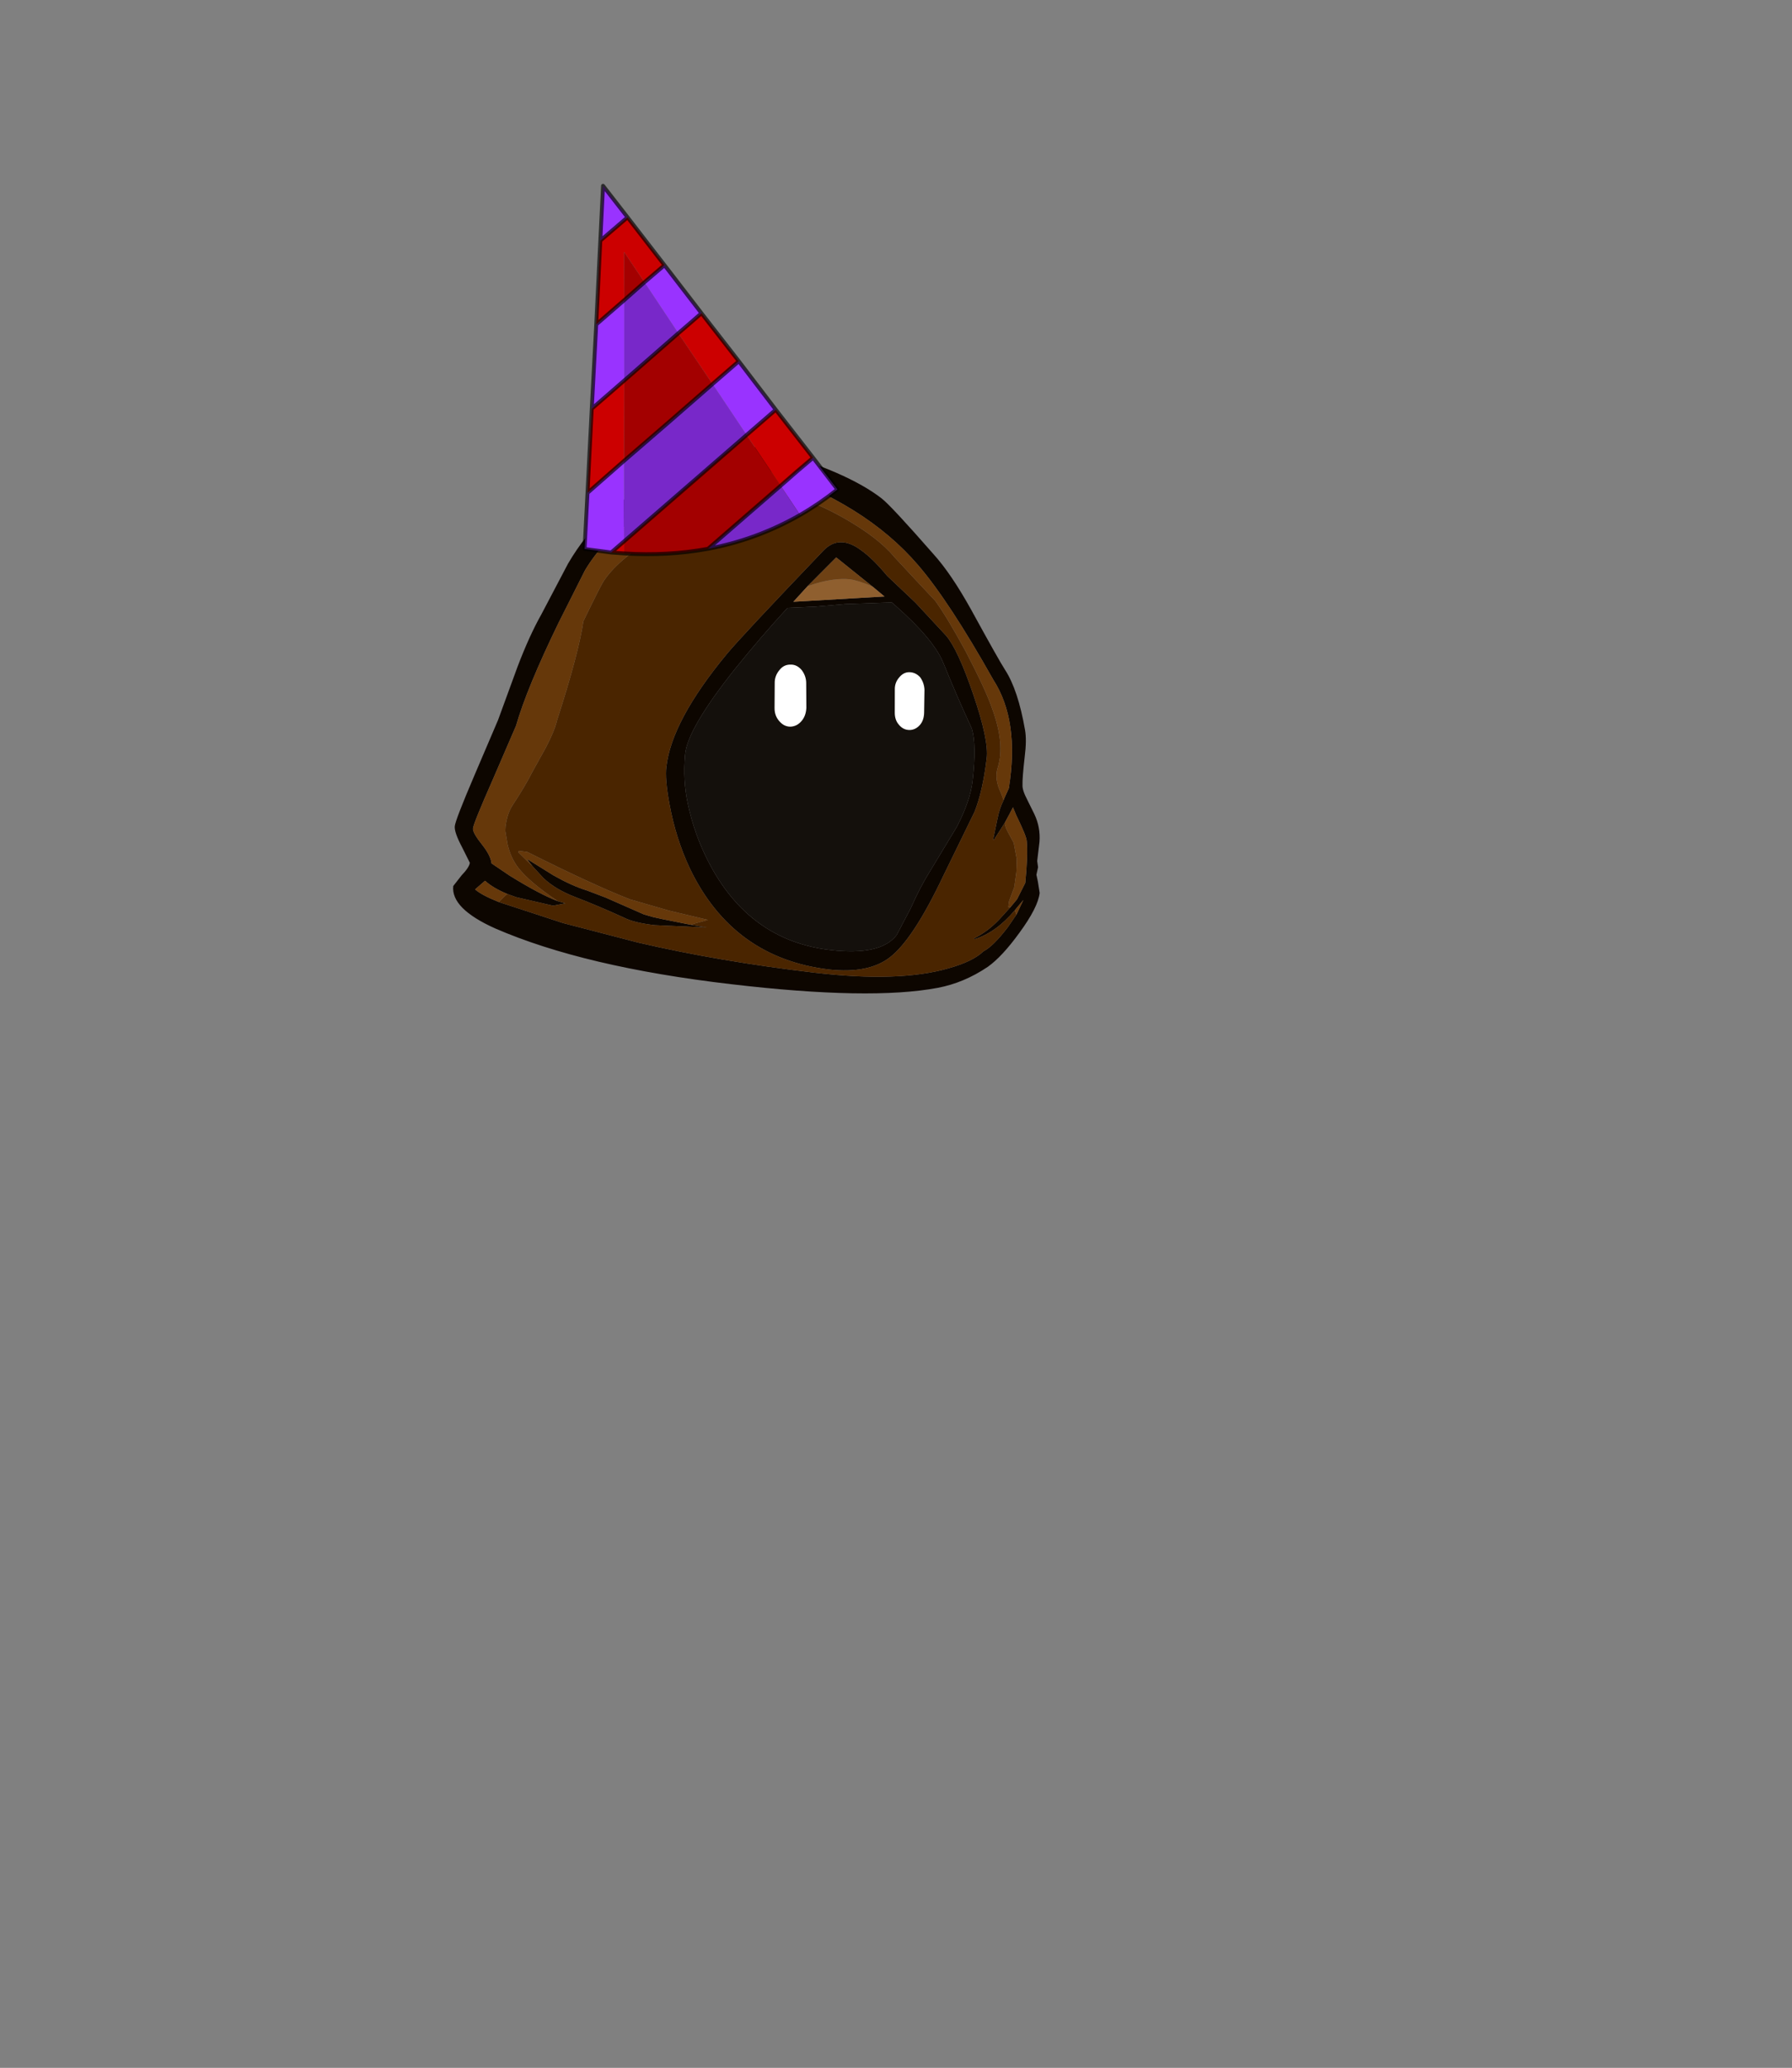 <?xml version="1.0" encoding="UTF-8" standalone="no"?>
<svg xmlns:xlink="http://www.w3.org/1999/xlink" height="531.5px" width="460.6px" xmlns="http://www.w3.org/2000/svg">
  <rect width="100%" height="100%" fill="#808080" stroke="none"/>
  <g transform="matrix(1.0, 0.0, 0.0, 1.0, 193.65, 334.05)">
    <use height="88.55" transform="matrix(1.567, 0.088, -0.088, 1.567, -71.059, -223.164)" width="96.25" xlink:href="#shape0"/>
    <use height="95.7" transform="matrix(1.0, 0.0, 0.0, 1.0, -43.9, -286.8)" width="66.0" xlink:href="#shape1"/>
  </g>
  <defs>
    <g id="shape0" transform="matrix(1.0, 0.0, 0.0, 1.0, 45.35, 44.9)">
      <path d="M30.4 -29.05 Q33.5 -26.0 37.15 -20.2 42.1 -12.25 43.2 -10.75 45.5 -7.6 47.0 -1.15 47.4 0.5 47.2 3.3 47.0 6.8 47.1 7.9 47.1 8.75 48.0 10.25 L49.3 12.55 Q50.45 14.65 50.4 17.05 L50.2 20.2 50.4 21.2 50.2 22.45 50.5 23.55 50.9 25.4 Q50.75 27.8 47.95 32.1 45.35 36.15 43.1 37.95 39.35 40.8 35.1 41.85 24.2 44.55 1.3 43.15 -22.9 41.7 -37.8 36.2 -45.25 33.35 -45.05 29.65 L-43.8 27.85 Q-42.6 26.45 -42.55 25.7 L-43.95 23.25 Q-45.4 20.85 -45.35 19.85 -45.3 18.8 -42.6 11.35 L-39.25 2.1 -36.55 -6.8 Q-34.9 -12.0 -33.15 -15.55 L-29.25 -24.1 Q-26.75 -29.0 -22.95 -33.0 -17.6 -38.45 -8.9 -42.15 -0.75 -45.7 2.65 -44.65 15.6 -41.7 21.45 -37.65 23.1 -36.5 30.4 -29.05 M18.55 -29.0 Q20.55 -27.75 23.05 -25.05 L27.9 -20.95 33.25 -15.8 Q35.3 -13.65 38.2 -6.5 41.2 0.9 41.0 3.85 40.65 9.35 39.5 12.75 L35.0 23.45 Q30.65 34.15 27.0 37.3 23.65 40.2 17.15 39.85 1.35 38.85 -6.5 24.65 -9.1 19.85 -10.45 14.25 -11.45 10.15 -11.3 8.2 -10.85 0.6 -2.45 -10.8 -0.2 -13.85 12.4 -28.6 14.85 -31.45 18.55 -29.0 M44.15 10.55 L44.3 10.1 44.9 8.55 44.9 8.5 Q46.05 -2.6 41.35 -9.05 33.4 -21.5 28.0 -27.1 18.8 -36.7 2.45 -41.15 L-3.1 -39.75 Q-8.2 -38.2 -9.8 -37.25 -13.25 -35.75 -19.55 -31.3 -23.75 -28.2 -26.4 -23.2 L-30.25 -14.35 Q-34.85 -3.35 -36.25 2.85 L-39.55 11.85 Q-42.3 19.15 -42.35 20.05 -42.4 20.75 -40.65 22.7 -39.2 24.35 -39.0 25.6 L-35.9 27.45 Q-30.75 30.25 -27.85 31.15 L-26.55 31.45 -28.55 31.95 -34.65 30.9 -36.15 30.45 Q-38.55 29.6 -39.9 28.5 L-41.45 30.0 Q-40.3 30.9 -37.45 31.85 L-26.75 34.7 -14.3 37.2 Q-0.8 39.55 14.8 40.5 28.75 41.35 36.7 38.55 40.65 37.2 42.25 35.45 43.8 34.55 46.0 31.3 L47.3 29.15 48.3 26.7 47.4 27.9 47.0 28.45 Q44.15 32.25 40.7 33.55 L40.55 33.45 Q42.75 32.2 44.5 30.15 L46.25 28.0 47.25 26.65 48.45 23.9 Q48.65 19.35 48.3 17.0 48.2 16.2 46.35 12.9 L45.75 11.65 45.25 12.75 44.55 14.25 42.95 17.1 42.8 17.1 43.3 13.75 Q43.55 11.95 44.15 10.55 M11.55 -19.35 L7.05 -18.9 Q2.9 -13.85 -1.0 -8.4 -8.25 1.85 -8.35 6.05 -8.5 10.25 -7.45 14.05 -6.1 19.0 -3.6 23.25 3.75 35.85 17.2 36.65 25.5 37.15 27.9 33.6 L29.95 29.1 Q31.4 25.3 32.8 22.8 L36.75 15.35 Q38.7 11.0 38.9 7.7 39.25 1.8 38.3 -0.85 35.75 -5.6 32.95 -11.5 31.15 -15.15 24.75 -20.2 L24.05 -20.75 16.45 -20.05 11.55 -19.35 M10.15 -22.65 L7.95 -19.95 22.8 -21.65 20.85 -23.1 20.7 -23.2 14.55 -27.6 10.15 -22.65 M-32.3 25.65 L-33.2 24.65 -33.05 24.65 -28.75 27.0 Q-25.6 28.55 -23.15 29.15 L-20.0 30.15 -16.8 31.35 -13.6 32.55 -12.05 32.9 -10.5 33.15 -5.9 33.8 -3.2 34.1 -11.75 34.2 Q-15.2 34.0 -16.85 33.25 -21.35 31.5 -24.95 30.35 -28.25 29.3 -30.35 27.55 L-31.95 26.0 -32.3 25.65" fill="#0d0600" fill-rule="evenodd" stroke="none"/>
      <path d="M18.55 -29.0 Q14.85 -31.45 12.4 -28.6 -0.2 -13.85 -2.45 -10.8 -10.85 0.6 -11.3 8.2 -11.45 10.15 -10.45 14.25 -9.1 19.85 -6.5 24.65 1.35 38.85 17.15 39.85 23.65 40.2 27.0 37.3 30.65 34.15 35.0 23.45 L39.5 12.75 Q40.65 9.35 41.0 3.85 41.2 0.9 38.2 -6.5 35.3 -13.65 33.25 -15.8 L27.9 -20.95 23.05 -25.05 Q20.55 -27.75 18.55 -29.0 M-27.85 31.15 Q-32.65 28.3 -34.6 26.05 -35.9 24.55 -36.55 22.35 L-37.05 20.15 -37.05 19.45 Q-36.9 17.35 -36.15 16.0 -34.15 12.55 -33.25 10.45 L-31.2 6.2 Q-29.9 3.35 -29.6 1.6 -26.7 -9.45 -26.2 -14.85 -23.55 -21.25 -23.1 -21.85 -20.8 -25.6 -14.75 -29.5 -7.25 -34.3 -2.55 -36.05 1.65 -37.55 5.3 -37.35 9.3 -37.1 15.35 -34.15 21.3 -31.2 24.05 -28.2 L27.85 -24.55 31.15 -21.4 Q33.3 -18.75 36.6 -13.4 40.25 -7.25 41.4 -4.4 43.9 1.35 42.9 5.25 42.4 7.15 43.6 9.3 L44.15 10.55 Q43.55 11.95 43.3 13.75 L42.8 17.1 42.95 17.1 44.55 14.25 Q44.65 14.95 45.1 15.65 L46.2 17.45 46.85 20.1 46.9 22.25 46.7 24.65 45.95 27.1 45.9 28.0 46.25 28.0 44.5 30.15 Q42.75 32.2 40.55 33.45 L40.7 33.55 Q44.15 32.25 47.0 28.45 L47.3 29.15 46.0 31.3 Q43.8 34.55 42.25 35.45 40.65 37.2 36.7 38.55 28.75 41.35 14.8 40.5 -0.8 39.55 -14.3 37.2 L-26.75 34.7 -37.45 31.85 -36.6 30.9 -36.15 30.45 -34.65 30.9 -28.55 31.95 -26.55 31.45 -27.85 31.15 M-5.9 33.8 L-3.1 32.85 -9.5 31.7 -16.05 30.2 Q-22.3 28.15 -33.25 23.4 L-34.65 23.3 -34.7 23.55 -32.3 25.65 -31.95 26.0 -30.35 27.55 Q-28.25 29.3 -24.95 30.35 -21.35 31.5 -16.85 33.25 -15.2 34.0 -11.75 34.2 L-3.2 34.1 -5.9 33.8" fill="#4a2500" fill-rule="evenodd" stroke="none"/>
      <path d="M44.15 10.55 L43.6 9.3 Q42.4 7.15 42.9 5.25 43.9 1.35 41.4 -4.4 40.25 -7.25 36.6 -13.4 33.3 -18.75 31.15 -21.4 L27.85 -24.55 24.05 -28.2 Q21.3 -31.2 15.35 -34.15 9.3 -37.1 5.3 -37.35 1.65 -37.55 -2.55 -36.05 -7.25 -34.3 -14.75 -29.5 -20.8 -25.6 -23.1 -21.85 -23.55 -21.25 -26.2 -14.85 -26.7 -9.45 -29.6 1.6 -29.9 3.35 -31.2 6.2 L-33.25 10.45 Q-34.15 12.55 -36.15 16.0 -36.9 17.35 -37.05 19.45 L-37.05 20.15 -36.55 22.35 Q-35.9 24.55 -34.6 26.05 -32.65 28.3 -27.85 31.15 -30.75 30.25 -35.9 27.45 L-39.0 25.6 Q-39.2 24.35 -40.65 22.7 -42.4 20.75 -42.35 20.05 -42.3 19.15 -39.55 11.85 L-36.25 2.85 Q-34.85 -3.35 -30.25 -14.35 L-26.4 -23.2 Q-23.75 -28.2 -19.55 -31.3 -13.25 -35.75 -9.8 -37.25 -8.2 -38.2 -3.1 -39.75 L2.45 -41.15 Q18.8 -36.7 28.0 -27.1 33.4 -21.5 41.35 -9.05 46.05 -2.6 44.9 8.5 L44.9 8.55 44.3 10.1 44.15 10.55 M-36.15 30.45 L-36.6 30.9 -37.45 31.85 Q-40.3 30.9 -41.45 30.0 L-39.9 28.5 Q-38.55 29.6 -36.15 30.45 M47.3 29.15 L47.0 28.45 47.4 27.9 48.3 26.7 47.3 29.15 M46.25 28.0 L45.9 28.0 45.95 27.1 46.7 24.65 46.9 22.25 46.85 20.1 46.2 17.45 45.1 15.65 Q44.65 14.95 44.55 14.25 L45.25 12.75 45.75 11.65 46.35 12.9 Q48.2 16.2 48.3 17.0 48.65 19.35 48.45 23.9 L47.25 26.65 46.25 28.0 M-32.3 25.65 L-34.7 23.55 -34.65 23.3 -33.25 23.4 Q-22.3 28.15 -16.05 30.2 L-9.5 31.7 -3.1 32.85 -5.9 33.8 -10.5 33.15 -12.05 32.9 -13.6 32.55 -16.8 31.35 -20.0 30.15 -23.15 29.15 Q-25.6 28.55 -28.75 27.0 L-33.05 24.65 -33.2 24.65 -32.3 25.65" fill="#66380a" fill-rule="evenodd" stroke="none"/>
      <path d="M11.55 -19.35 L16.45 -20.05 24.05 -20.75 24.75 -20.2 Q31.15 -15.15 32.95 -11.5 35.75 -5.6 38.3 -0.85 39.25 1.8 38.9 7.7 38.7 11.0 36.75 15.35 L32.8 22.8 Q31.4 25.3 29.95 29.1 L27.9 33.6 Q25.5 37.15 17.2 36.65 3.75 35.85 -3.6 23.25 -6.1 19.0 -7.45 14.05 -8.5 10.25 -8.35 6.05 -8.25 1.85 -1.0 -8.4 2.9 -13.85 7.05 -18.9 L11.55 -19.35" fill="#14100c" fill-rule="evenodd" stroke="none"/>
      <path d="M10.15 -22.65 L11.45 -23.15 Q14.55 -24.25 16.95 -24.15 18.35 -24.05 20.7 -23.2 L20.85 -23.1 22.8 -21.65 7.95 -19.95 10.15 -22.65" fill="#8f5f2f" fill-rule="evenodd" stroke="none"/>
      <path d="M20.7 -23.2 Q18.35 -24.05 16.95 -24.15 14.55 -24.25 11.45 -23.15 L10.15 -22.65 14.55 -27.6 20.7 -23.2" fill="#6e4114" fill-rule="evenodd" stroke="none"/>
      <path d="M25.95 -8.55 Q26.6 -9.45 27.55 -9.5 28.6 -9.55 29.4 -8.75 30.1 -7.85 30.2 -6.75 L30.35 -3.05 Q30.4 -1.8 29.8 -1.0 29.1 -0.1 28.1 -0.05 27.1 0.0 26.35 -0.8 25.6 -1.55 25.55 -2.8 L25.35 -6.5 Q25.25 -7.65 25.95 -8.55" fill="#ffffff" fill-rule="evenodd" stroke="none"/>
      <path d="M5.65 -6.45 Q5.55 -7.65 6.3 -8.65 6.95 -9.6 8.05 -9.65 9.1 -9.75 9.95 -8.85 10.75 -7.9 10.8 -6.7 L11.05 -2.7 Q11.05 -1.4 10.4 -0.55 9.7 0.4 8.6 0.5 7.55 0.55 6.75 -0.3 5.9 -1.15 5.85 -2.45 L5.65 -6.45" fill="#ffffff" fill-rule="evenodd" stroke="none"/>
    </g>
    <g id="shape1" transform="matrix(1.0, 0.0, 0.0, 1.0, 43.9, 286.8)">
      <path d="M5.75 -228.75 L15.35 -216.4 Q11.1 -212.85 7.0 -209.2 L-1.75 -222.25 5.75 -228.75 M-33.2 -191.8 L-36.55 -192.05 -33.2 -194.95 -33.2 -191.8 M-42.65 -207.35 L-41.55 -229.0 -33.2 -236.25 -33.25 -215.6 -42.65 -207.35 M-40.4 -250.65 L-39.35 -272.2 -32.35 -278.2 -22.85 -265.9 -28.0 -261.5 -33.25 -269.3 -33.2 -256.9 -40.4 -250.65 M-13.35 -253.55 L-3.75 -241.2 -10.5 -235.35 -19.3 -248.4 Q-16.25 -251.0 -13.35 -253.55" fill="#cc0000" fill-rule="evenodd" stroke="none"/>
      <path d="M-11.65 -193.0 Q-21.95 -191.1 -33.2 -191.8 L-33.2 -194.95 -1.75 -222.25 7.0 -209.2 -11.65 -193.0 M-33.2 -256.9 L-33.25 -269.3 -28.0 -261.5 -33.2 -256.9 M-33.2 -236.25 L-19.3 -248.4 -10.5 -235.35 Q-21.85 -225.4 -33.25 -215.6 L-33.2 -236.25" fill="#a30000" fill-rule="evenodd" stroke="none"/>
      <path d="M15.35 -216.4 L21.6 -208.25 Q16.95 -204.55 12.0 -201.7 L7.0 -209.2 Q11.1 -212.85 15.35 -216.4 M-36.55 -192.05 L-43.4 -192.95 -42.65 -207.35 -33.25 -215.6 -33.2 -194.95 -36.55 -192.05 M-41.55 -229.0 L-40.4 -250.65 -33.2 -256.9 -33.2 -236.25 -41.55 -229.0 M-39.35 -272.2 L-38.65 -286.3 -32.35 -278.2 -39.35 -272.2 M-22.85 -265.9 L-13.35 -253.55 Q-16.25 -251.0 -19.3 -248.4 L-28.0 -261.5 -22.85 -265.9 M-3.75 -241.2 L5.75 -228.75 -1.75 -222.25 -10.5 -235.35 -3.75 -241.2" fill="#9933ff" fill-rule="evenodd" stroke="none"/>
      <path d="M12.0 -201.7 Q0.9 -195.35 -11.65 -193.0 L7.0 -209.2 12.0 -201.7 M-28.0 -261.5 L-19.3 -248.4 -33.2 -236.25 -33.2 -256.9 -28.0 -261.5 M-10.5 -235.35 L-1.75 -222.25 -33.2 -194.95 -33.25 -215.6 Q-21.85 -225.4 -10.5 -235.35" fill="#7828c9" fill-rule="evenodd" stroke="none"/>
      <path d="M5.75 -228.75 L15.35 -216.4 21.6 -208.25 Q16.95 -204.55 12.0 -201.7 0.9 -195.35 -11.65 -193.0 -21.95 -191.1 -33.2 -191.8 L-36.55 -192.05 -43.4 -192.95 -42.65 -207.35 -41.55 -229.0 -40.4 -250.65 -39.35 -272.2 -38.65 -286.3 -32.35 -278.2 -22.85 -265.9 -13.35 -253.55 -3.75 -241.2 5.75 -228.75 -1.75 -222.25 -33.2 -194.95 -36.55 -192.05 M7.0 -209.2 Q11.1 -212.85 15.35 -216.4 M-32.35 -278.2 L-39.35 -272.2 M-40.4 -250.65 L-33.2 -256.9 -28.0 -261.5 -22.85 -265.9 M-33.2 -236.25 L-19.3 -248.4 Q-16.25 -251.0 -13.35 -253.55 M-10.5 -235.35 Q-21.85 -225.4 -33.25 -215.6 L-42.65 -207.35 M-10.5 -235.35 L-3.75 -241.2 M-41.55 -229.0 L-33.2 -236.25 M-11.65 -193.0 L7.0 -209.2" fill="none" stroke="#000000" stroke-linecap="round" stroke-linejoin="round" stroke-opacity="0.663" stroke-width="1.0"/>
    </g>
  </defs>
</svg>
